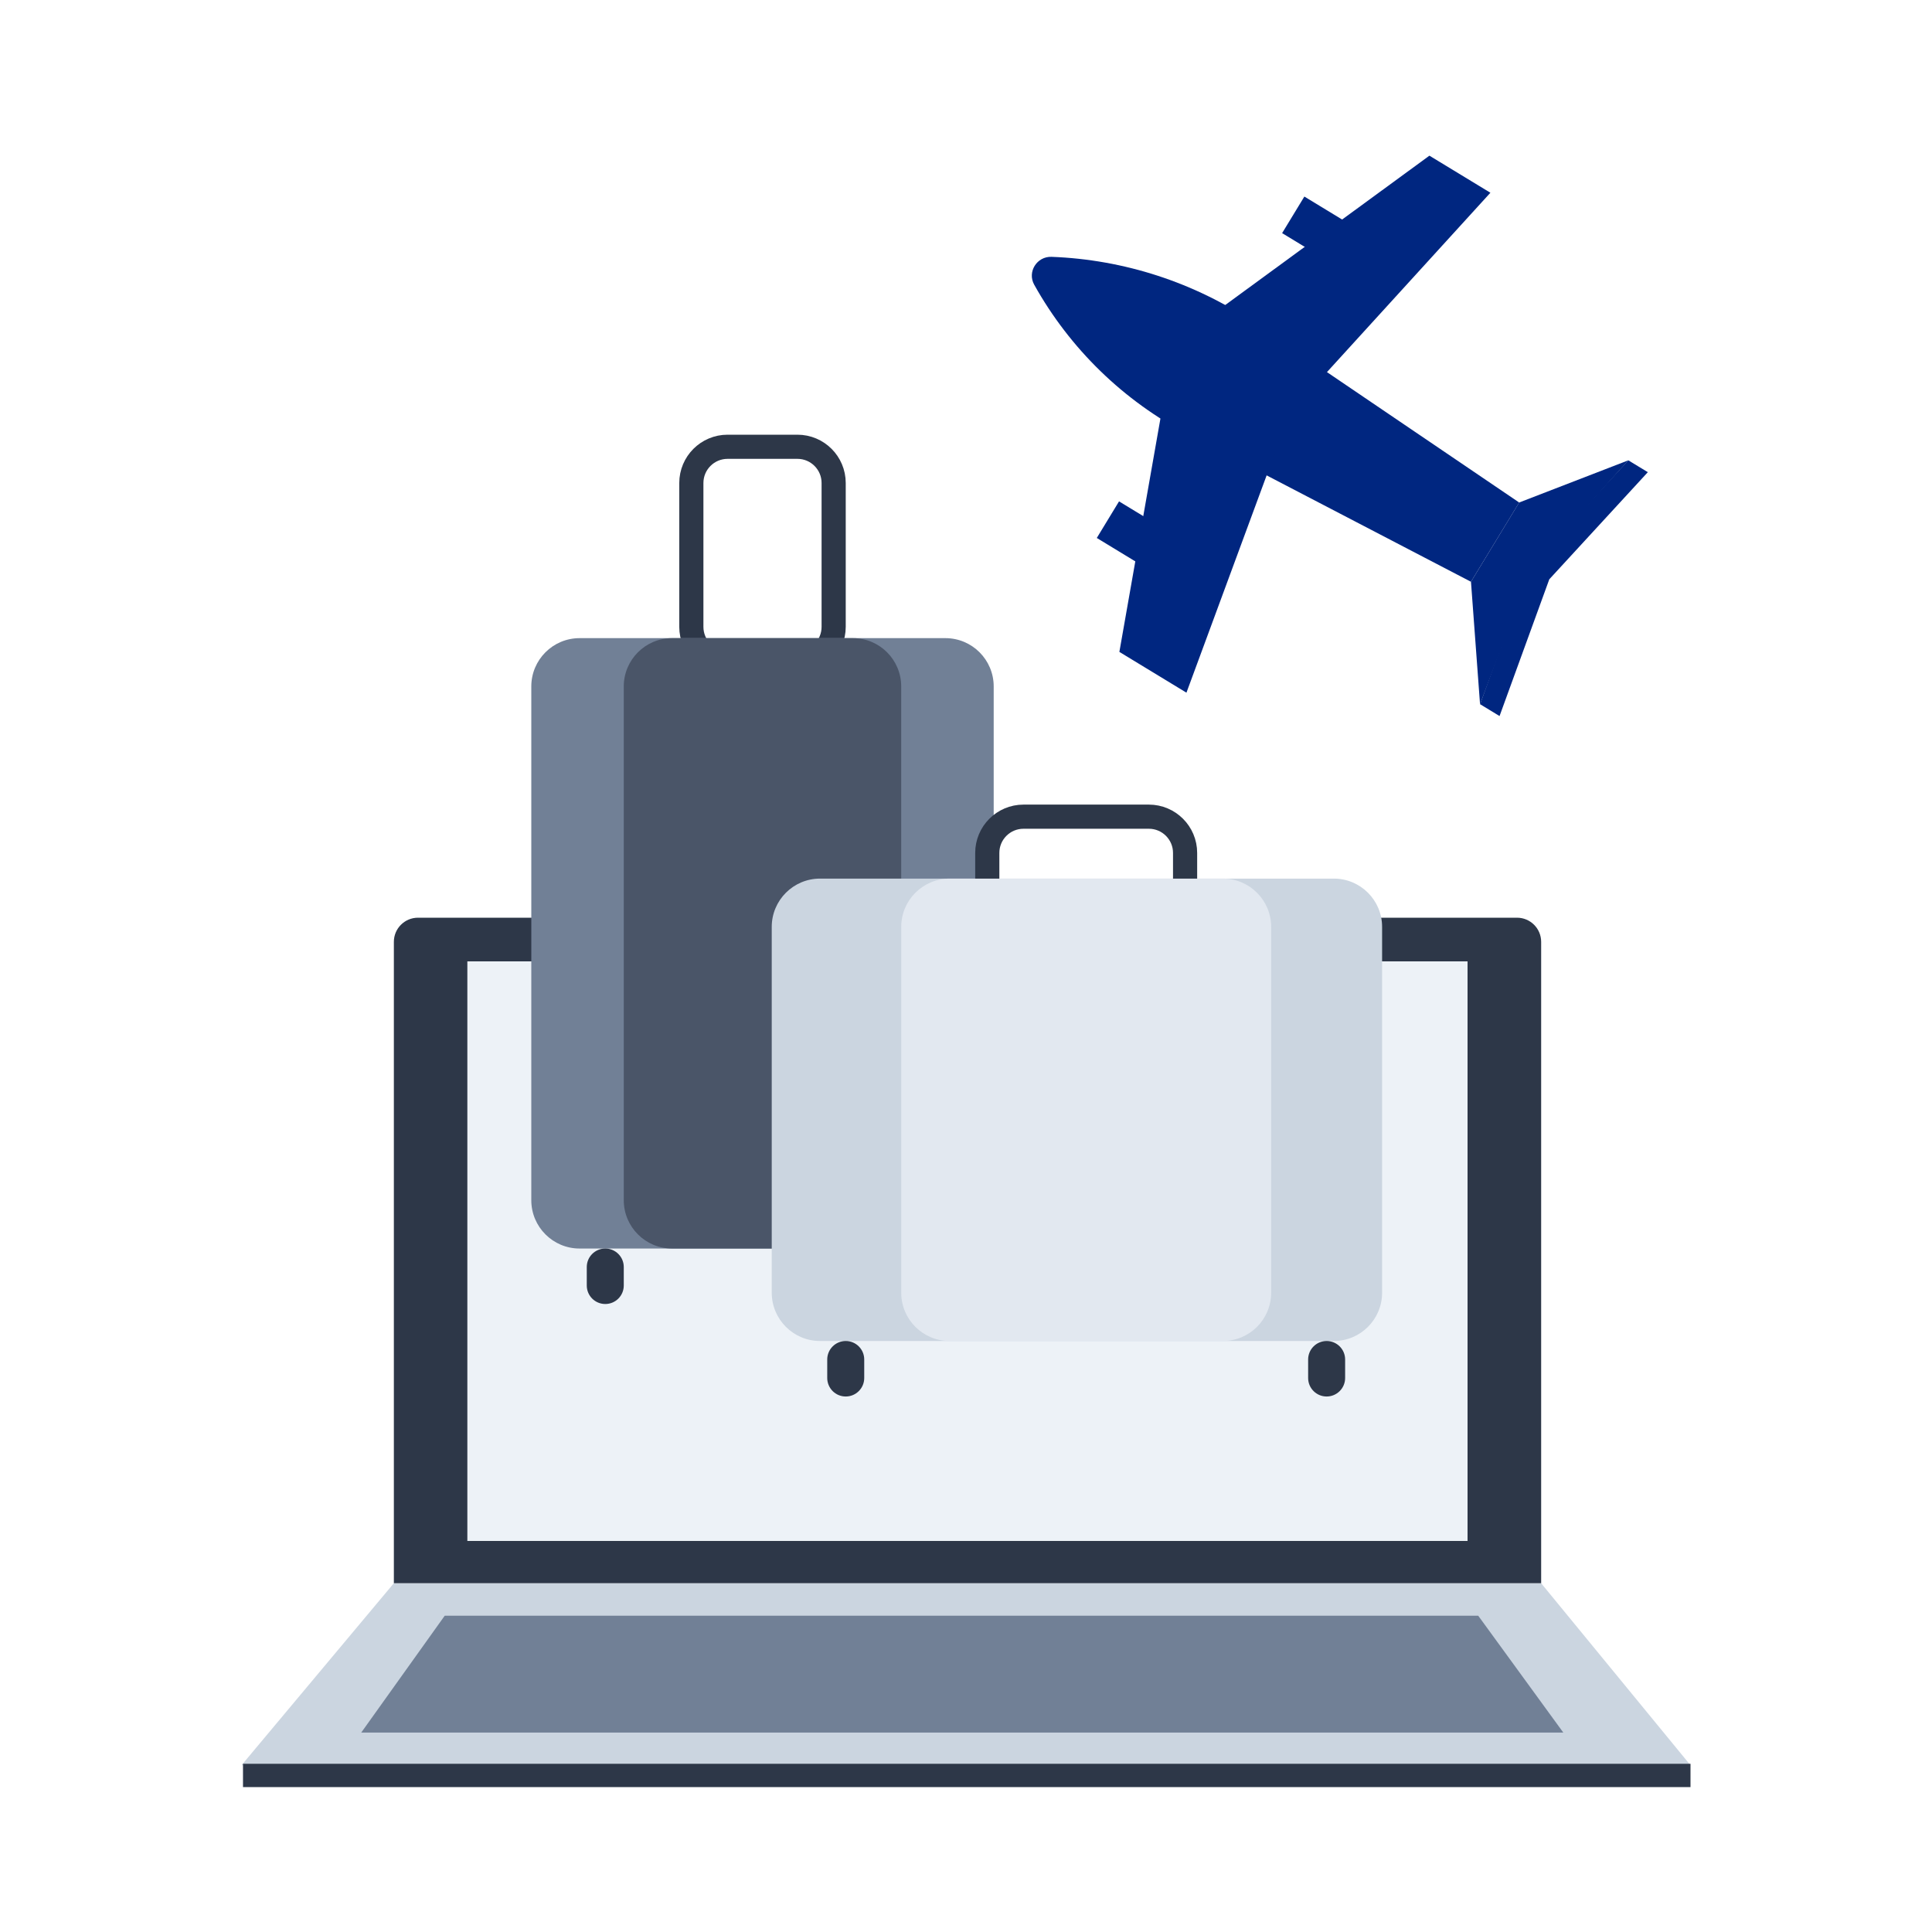 <svg width="80" height="80" viewBox="0 0 80 80" fill="none" xmlns="http://www.w3.org/2000/svg">
<g clip-path="url(#clip0_6701_16260)">
<mask id="mask0_6701_16260" style="mask-type:luminance" maskUnits="userSpaceOnUse" x="0" y="0" width="80" height="80">
<path d="M80 0H0V80H80V0Z" fill="white"/>
</mask>
<g mask="url(#mask0_6701_16260)">
<path d="M63.815 65.558H16.308L10 73.095H70L63.815 65.558Z" fill="#CBD5E0"/>
<path d="M63.816 65.558H16.309V39C16.309 38.448 16.756 38 17.309 38H62.816C63.369 38 63.816 38.448 63.816 39V65.558Z" fill="#2D3748"/>
<path d="M60.768 63.808H19.352V39.808H60.768V63.808Z" fill="#EDF2F7"/>
<path d="M61.21 66.903H18.415L14.958 71.742H64.733L61.21 66.903Z" fill="#718096"/>
<path d="M70 73.035H10.062V74H70V73.035Z" fill="#2D3748"/>
<path d="M33.02 18.5H30.127C29.299 18.5 28.627 19.172 28.627 20V25.956C28.627 26.785 29.299 27.456 30.127 27.456H33.02C33.849 27.456 34.52 26.785 34.52 25.956V20C34.52 19.172 33.849 18.5 33.02 18.5Z" stroke="#2D3748"/>
<path d="M39.147 26.424H24C22.895 26.424 22 27.32 22 28.424V49.699C22 50.803 22.895 51.699 24 51.699H39.147C40.252 51.699 41.147 50.803 41.147 49.699V28.424C41.147 27.32 40.252 26.424 39.147 26.424Z" fill="#718096"/>
<path d="M35.317 26.424H27.829C26.724 26.424 25.829 27.32 25.829 28.424V49.699C25.829 50.803 26.724 51.699 27.829 51.699H35.317C36.422 51.699 37.317 50.803 37.317 49.699V28.424C37.317 27.32 36.422 26.424 35.317 26.424Z" fill="#4A5568"/>
<path d="M57.23 53.528V38.381C57.23 37.276 56.335 36.381 55.23 36.381H33.956C32.852 36.381 31.956 37.276 31.956 38.381V53.528C31.956 54.633 32.852 55.528 33.956 55.528H55.23C56.335 55.528 57.23 54.633 57.23 53.528Z" fill="#CBD5E0"/>
<path d="M47.572 33.817H42.381C41.552 33.817 40.881 34.489 40.881 35.317V41.274C40.881 42.102 41.552 42.774 42.381 42.774H47.572C48.4 42.774 49.072 42.102 49.072 41.274V35.317C49.072 34.489 48.4 33.817 47.572 33.817Z" stroke="#2D3748"/>
<path d="M52.636 53.528V38.381C52.636 37.276 51.74 36.381 50.636 36.381H39.318C38.214 36.381 37.318 37.276 37.318 38.381V53.528C37.318 54.633 38.214 55.528 39.318 55.528H50.636C51.74 55.528 52.636 54.633 52.636 53.528Z" fill="#E2E8F0"/>
<path d="M54.167 57.06L54.167 56.294C54.167 55.871 54.51 55.528 54.933 55.528C55.356 55.528 55.699 55.871 55.699 56.294L55.699 57.06C55.699 57.483 55.356 57.826 54.933 57.826C54.51 57.826 54.167 57.483 54.167 57.06Z" fill="#2D3748"/>
<path d="M34.254 57.06L34.254 56.294C34.254 55.871 34.597 55.528 35.02 55.528C35.443 55.528 35.786 55.871 35.786 56.294L35.786 57.06C35.786 57.483 35.443 57.826 35.02 57.826C34.597 57.826 34.254 57.483 34.254 57.06Z" fill="#2D3748"/>
<path d="M24.297 53.23L24.297 52.465C24.297 52.042 24.64 51.699 25.063 51.699C25.486 51.699 25.829 52.042 25.829 52.465L25.829 53.23C25.829 53.654 25.486 53.996 25.063 53.996C24.64 53.996 24.297 53.654 24.297 53.23Z" fill="#2D3748"/>
<path d="M49.22 18.004C46.526 16.602 44.303 14.441 42.824 11.789C42.529 11.26 42.935 10.613 43.541 10.635C46.539 10.746 49.477 11.699 51.961 13.383L62.906 20.808L60.91 24.09L49.22 18.004Z" fill="#002680"/>
<path d="M60.91 24.09L62.905 20.808L67.425 19.061L63.408 23.534L61.285 29.159L60.91 24.09Z" fill="#002680"/>
<path d="M61.286 29.159L63.346 23.496L67.425 19.061L68.233 19.552L64.153 23.987L62.093 29.65L61.286 29.159Z" fill="#002680"/>
<path d="M46.351 26.994L48.604 14.188L59.189 6.446L61.714 7.981L53.401 17.104L49.128 28.682L46.351 26.994Z" fill="#002680"/>
<path d="M46.337 20.761L45.416 22.276L47.94 23.811L48.861 22.296L46.337 20.761Z" fill="#002680"/>
<path d="M54.011 8.139L53.09 9.653L55.614 11.188L56.535 9.674L54.011 8.139Z" fill="#002680"/>
</g>
</g>
<defs>
<clipPath id="clip0_6701_16260">
<rect width="80" height="80" fill="white"/>
</clipPath>
</defs>
</svg>
